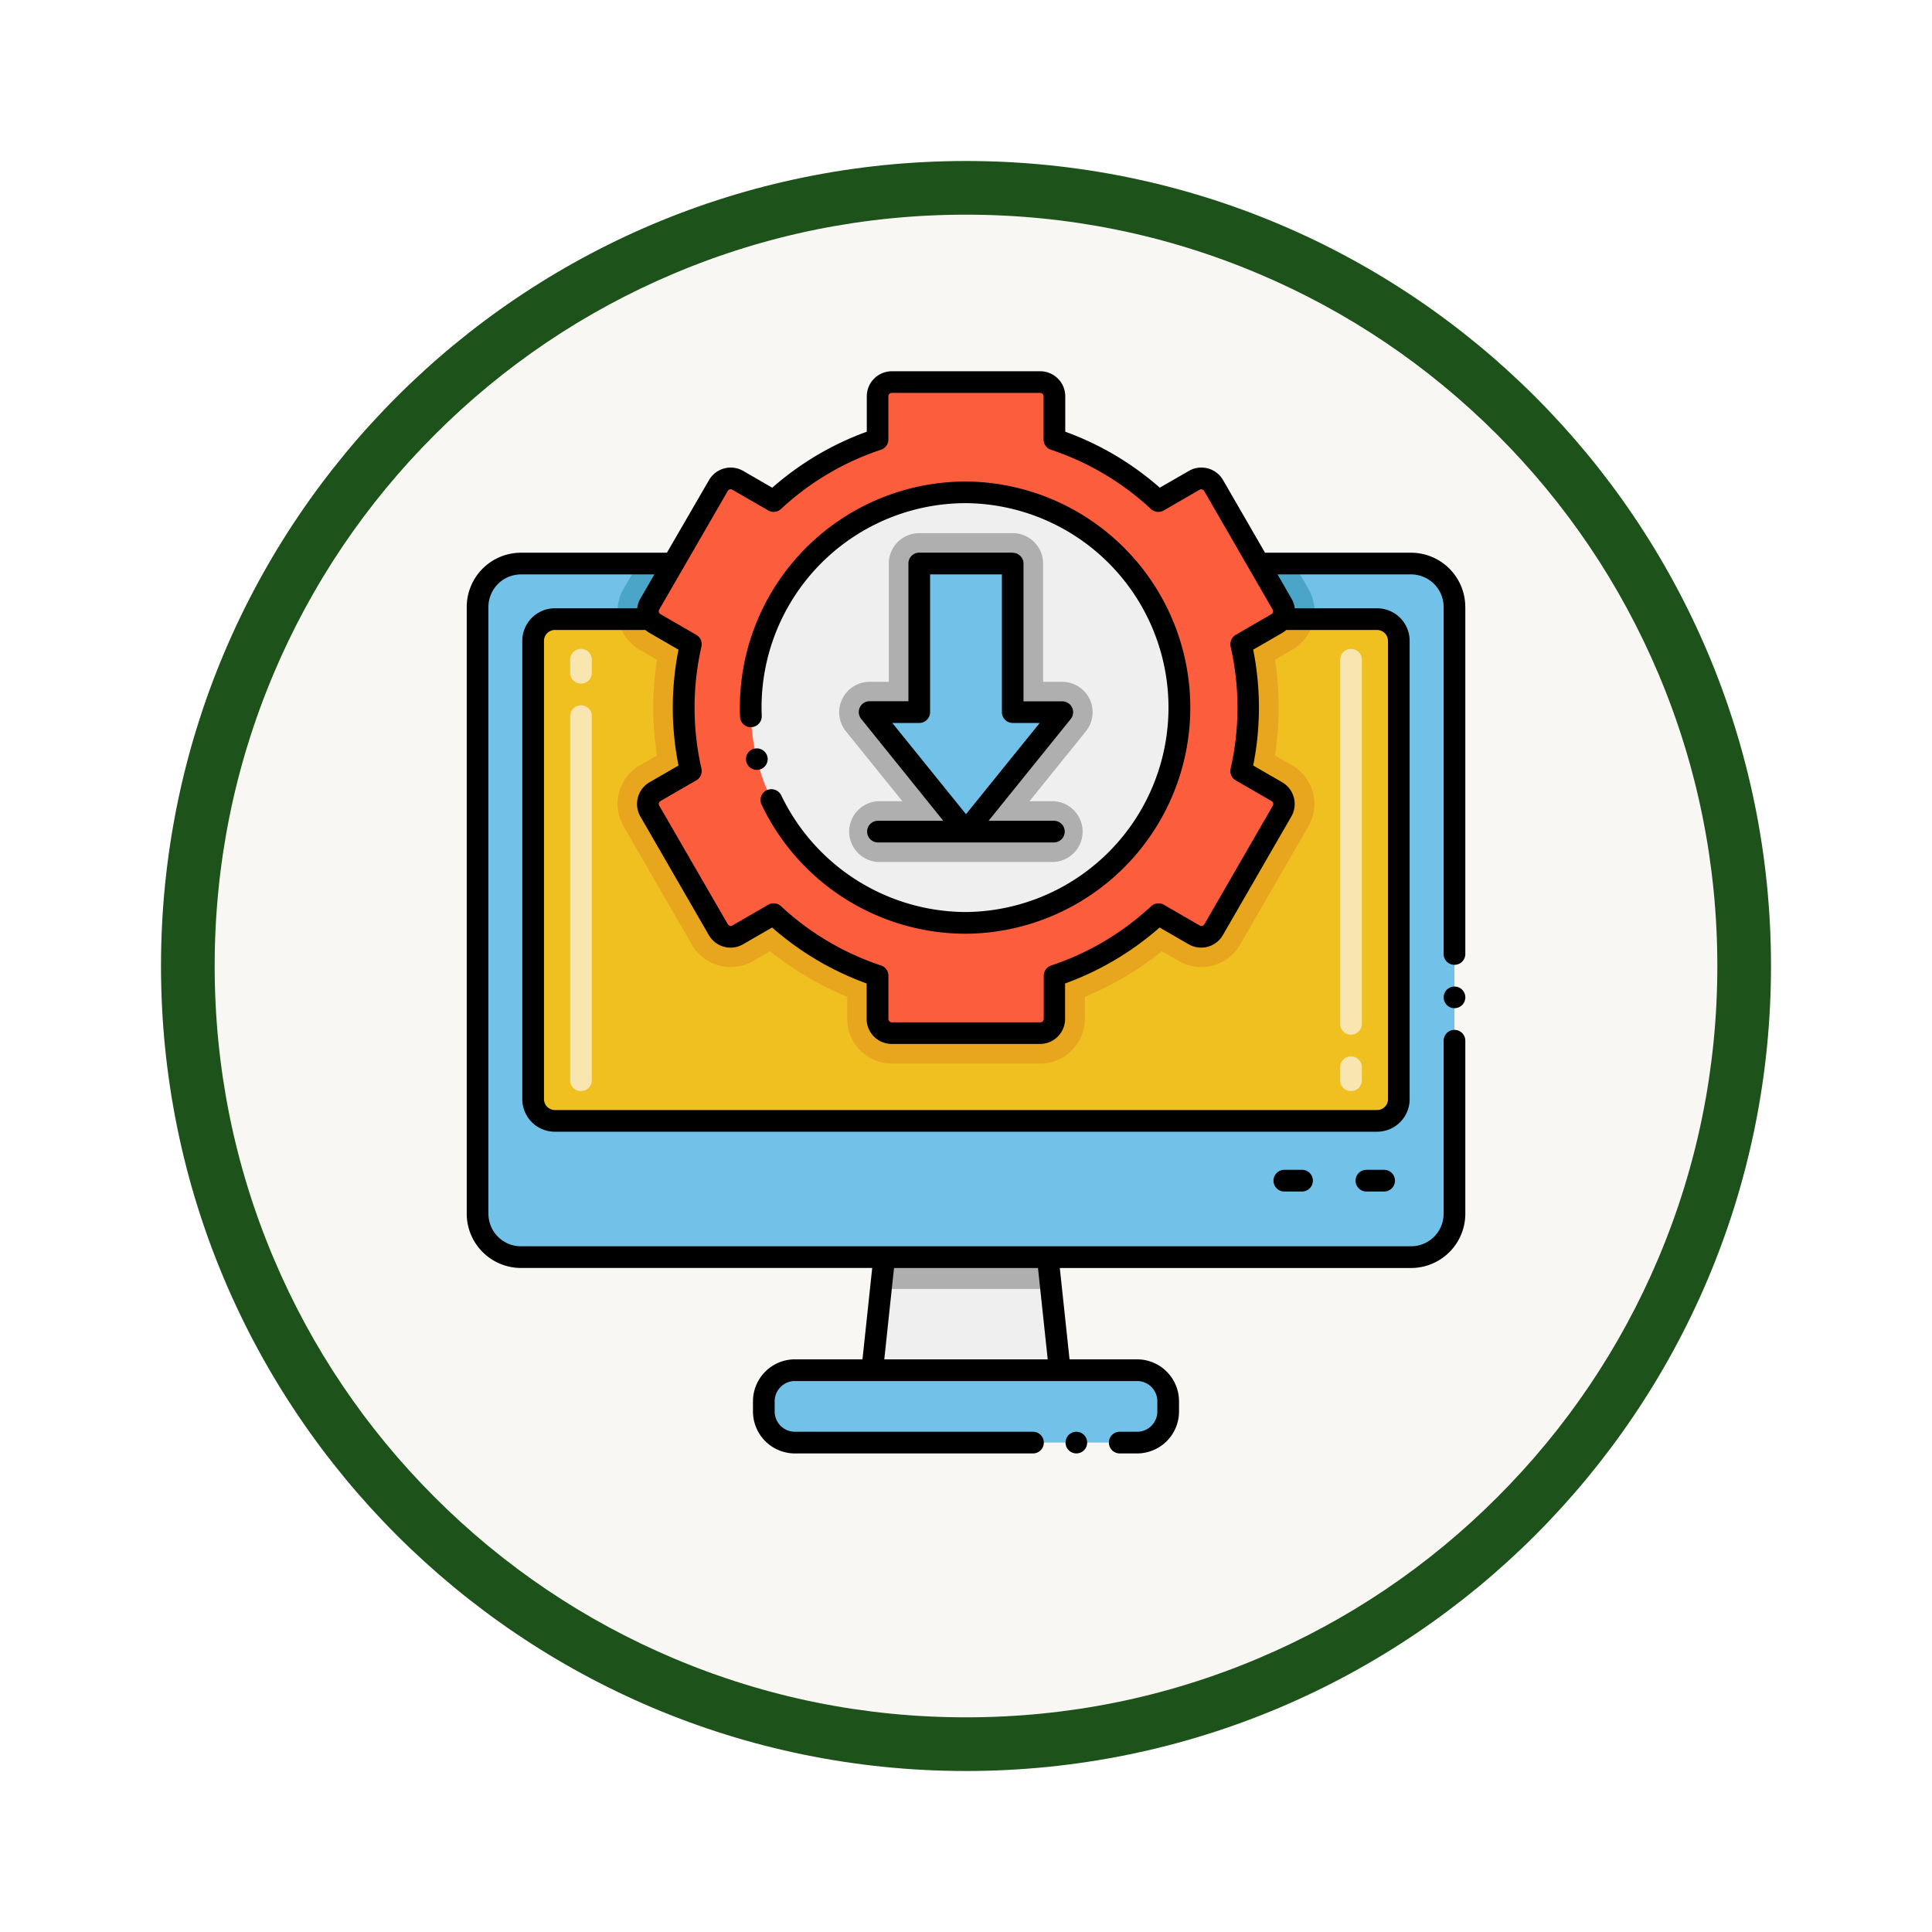 <svg xmlns="http://www.w3.org/2000/svg" xmlns:xlink="http://www.w3.org/1999/xlink" width="108" height="108" viewBox="0 0 108 108">
  <defs>
    <filter id="Trazado_904820" x="0" y="0" width="108" height="108" filterUnits="userSpaceOnUse">
      <feOffset dy="3" input="SourceAlpha"/>
      <feGaussianBlur stdDeviation="3" result="blur"/>
      <feFlood flood-opacity="0.161"/>
      <feComposite operator="in" in2="blur"/>
      <feComposite in="SourceGraphic"/>
    </filter>
  </defs>
  <g id="img8" transform="translate(-201 -3257)">
    <g id="Grupo_1147018" data-name="Grupo 1147018" transform="translate(210 3263)">
      <g id="Icono">
        <g transform="matrix(1, 0, 0, 1, -9, -6)" filter="url(#Trazado_904820)">
          <g id="Trazado_904820-2" data-name="Trazado 904820" transform="translate(9 6)" fill="#f9f7f4">
            <path d="M 45 88.5 C 39.127 88.5 33.43 87.35 28.068 85.082 C 22.889 82.891 18.236 79.755 14.241 75.759 C 10.245 71.764 7.109 67.111 4.918 61.932 C 2.65 56.57 1.5 50.873 1.5 45 C 1.5 39.127 2.65 33.43 4.918 28.068 C 7.109 22.889 10.245 18.236 14.241 14.241 C 18.236 10.245 22.889 7.109 28.068 4.918 C 33.43 2.65 39.127 1.5 45 1.5 C 50.873 1.5 56.57 2.65 61.932 4.918 C 67.111 7.109 71.764 10.245 75.759 14.241 C 79.755 18.236 82.891 22.889 85.082 28.068 C 87.35 33.43 88.5 39.127 88.5 45 C 88.5 50.873 87.35 56.57 85.082 61.932 C 82.891 67.111 79.755 71.764 75.759 75.759 C 71.764 79.755 67.111 82.891 61.932 85.082 C 56.57 87.35 50.873 88.5 45 88.5 Z" stroke="none"/>
            <path d="M 45 3 C 39.329 3 33.829 4.11 28.653 6.299 C 23.652 8.415 19.16 11.443 15.302 15.302 C 11.443 19.16 8.415 23.652 6.299 28.653 C 4.11 33.829 3 39.329 3 45 C 3 50.671 4.11 56.171 6.299 61.347 C 8.415 66.348 11.443 70.84 15.302 74.698 C 19.16 78.557 23.652 81.585 28.653 83.701 C 33.829 85.89 39.329 87 45 87 C 50.671 87 56.171 85.89 61.347 83.701 C 66.348 81.585 70.84 78.557 74.698 74.698 C 78.557 70.84 81.585 66.348 83.701 61.347 C 85.89 56.171 87 50.671 87 45 C 87 39.329 85.89 33.829 83.701 28.653 C 81.585 23.652 78.557 19.16 74.698 15.302 C 70.84 11.443 66.348 8.415 61.347 6.299 C 56.171 4.11 50.671 3 45 3 M 45 0 C 69.853 0 90 20.147 90 45 C 90 69.853 69.853 90 45 90 C 20.147 90 0 69.853 0 45 C 0 20.147 20.147 0 45 0 Z" stroke="none" fill="#1d531a"/>
          </g>
        </g>
      </g>
    </g>
    <g id="Layer_2" transform="translate(214.181 3274.488)">
      <g id="Grupo_1147787" data-name="Grupo 1147787" transform="translate(12.91 3.263)">
        <g id="Grupo_1147785" data-name="Grupo 1147785" transform="translate(0.606 0.606)">
          <path id="Trazado_916734" data-name="Trazado 916734" d="M116.532,208.221h-10.8l.643-6.022.429-4.041h8.656l.429,4.041Z" transform="translate(-83.829 -151.502)" fill="#efefef"/>
          <path id="Trazado_916735" data-name="Trazado 916735" d="M117.9,202.2h-9.515l.429-4.041h8.656Z" transform="translate(-85.836 -151.502)" fill="#afafaf"/>
          <path id="Trazado_916736" data-name="Trazado 916736" d="M70.016,50.028V83.949a2.424,2.424,0,0,1-2.425,2.425H17.835a2.424,2.424,0,0,1-2.425-2.425V50.028A2.424,2.424,0,0,1,17.835,47.6H67.591A2.424,2.424,0,0,1,70.016,50.028Z" transform="translate(-15.41 -37.457)" fill="#71c1e8"/>
          <path id="Trazado_916737" data-name="Trazado 916737" d="M86.6,50.712H47.723a2.475,2.475,0,0,1,.293-1.689l.817-1.416H85.485l.817,1.416A2.475,2.475,0,0,1,86.6,50.712Z" transform="translate(-39.857 -37.46)" fill="#4ba5c8"/>
          <path id="Trazado_916738" data-name="Trazado 916738" d="M76.613,61.629V87.252A1.213,1.213,0,0,1,75.4,88.464H29.432a1.213,1.213,0,0,1-1.212-1.213V61.629a1.213,1.213,0,0,1,1.212-1.212H75.4A1.213,1.213,0,0,1,76.613,61.629Z" transform="translate(-25.114 -47.163)" fill="#f0c020"/>
          <path id="Trazado_916739" data-name="Trazado 916739" d="M86.3,71.992,82.473,78.62a2.5,2.5,0,0,1-3.407.912l-.958-.553A17.664,17.664,0,0,1,73.8,81.527v1.232a2.5,2.5,0,0,1-2.493,2.5H63.01a2.5,2.5,0,0,1-2.493-2.5V81.527a17.663,17.663,0,0,1-4.312-2.549l-.958.553a2.5,2.5,0,0,1-3.407-.912l-3.827-6.628a2.492,2.492,0,0,1,.914-3.407l.955-.55a17.6,17.6,0,0,1,0-5.352l-.955-.55a2.475,2.475,0,0,1-1.208-1.719H86.593a2.475,2.475,0,0,1-1.208,1.719l-.955.55a17.6,17.6,0,0,1,0,5.352l.955.55a2.492,2.492,0,0,1,.914,3.407Z" transform="translate(-39.854 -47.16)" fill="#e8a61e"/>
          <path id="Trazado_916740" data-name="Trazado 916740" d="M102.261,237.588H83.133A1.738,1.738,0,0,1,81.4,235.85v-.573a1.738,1.738,0,0,1,1.738-1.738h19.128A1.738,1.738,0,0,1,104,235.278v.573a1.737,1.737,0,0,1-1.737,1.738Z" transform="translate(-65.394 -178.304)" fill="#71c1e8"/>
          <path id="Trazado_916741" data-name="Trazado 916741" d="M55.081,28.658l2-1.155a15.9,15.9,0,0,1,0-7.085l-2-1.155a.8.8,0,0,1-.292-1.089l3.825-6.626a.8.8,0,0,1,1.089-.292l2,1.157a15.769,15.769,0,0,1,5.811-3.443V6.56a.8.8,0,0,1,.8-.8h8.293a.8.8,0,0,1,.8.8V8.972a15.769,15.769,0,0,1,5.811,3.443l2-1.157a.8.8,0,0,1,1.089.292l3.825,6.626a.8.8,0,0,1-.292,1.089l-2,1.155a15.9,15.9,0,0,1,0,7.085l2,1.155a.8.8,0,0,1,.292,1.089l-3.825,6.626a.8.8,0,0,1-1.089.292l-2-1.157a15.769,15.769,0,0,1-5.811,3.443v2.411a.8.8,0,0,1-.8.8H68.315a.8.8,0,0,1-.8-.8V38.951a15.769,15.769,0,0,1-5.811-3.443l-2,1.157a.8.8,0,0,1-1.089-.292l-3.825-6.626A.8.8,0,0,1,55.081,28.658Z" transform="translate(-45.159 -5.763)" fill="#fc5d3d"/>
          <circle id="Elipse_11574" data-name="Elipse 11574" cx="12.035" cy="12.035" r="12.035" transform="translate(15.268 6.163)" fill="#efefef"/>
          <path id="Trazado_916742" data-name="Trazado 916742" d="M111.249,48.912h-1.078V42.3a1.7,1.7,0,0,0-1.7-1.7h-5.226a1.7,1.7,0,0,0-1.7,1.7v6.612h-1.078a1.7,1.7,0,0,0-1.321,2.764l3.157,3.911h-1.365a1.7,1.7,0,0,0,0,3.395h9.834a1.7,1.7,0,0,0,0-3.395h-1.365l3.157-3.911A1.7,1.7,0,0,0,111.249,48.912Z" transform="translate(-78.557 -32.154)" fill="#afafaf"/>
          <g id="Grupo_1147782" data-name="Grupo 1147782" transform="translate(21.915 10.146)">
            <path id="Trazado_916743" data-name="Trazado 916743" d="M113.781,55.912V47.6h-5.225v8.309H105.78l5.388,6.675,5.388-6.675Z" transform="translate(-105.78 -47.603)" fill="#71c1e8"/>
          </g>
          <g id="Grupo_1147783" data-name="Grupo 1147783" transform="translate(5.175 14.918)">
            <path id="Trazado_916744" data-name="Trazado 916744" d="M37.357,92a.606.606,0,0,1-.606-.606V71.041a.606.606,0,0,1,1.212,0V91.393A.606.606,0,0,1,37.357,92Zm0-22.777a.606.606,0,0,1-.606-.606v-.728a.606.606,0,0,1,1.212,0v.728A.606.606,0,0,1,37.357,69.222Z" transform="translate(-36.751 -67.282)" fill="#f8e5b0"/>
          </g>
          <g id="Grupo_1147784" data-name="Grupo 1147784" transform="translate(48.219 14.918)">
            <path id="Trazado_916745" data-name="Trazado 916745" d="M214.856,92a.606.606,0,0,1-.606-.606v-.728a.606.606,0,1,1,1.212,0v.728A.606.606,0,0,1,214.856,92Zm0-3.152a.606.606,0,0,1-.606-.606V67.888a.606.606,0,1,1,1.212,0V88.24A.606.606,0,0,1,214.856,88.846Z" transform="translate(-214.25 -67.282)" fill="#f8e5b0"/>
          </g>
        </g>
        <g id="Grupo_1147786" data-name="Grupo 1147786" transform="translate(0 0)">
          <circle id="Elipse_11575" data-name="Elipse 11575" cx="0.606" cy="0.606" r="0.606" transform="translate(33.472 59.285)"/>
          <path id="Trazado_916746" data-name="Trazado 916746" d="M218.413,187.357a.606.606,0,1,0,0,1.212h.989a.606.606,0,1,0,0-1.212Z" transform="translate(-168.12 -142.714)"/>
          <path id="Trazado_916747" data-name="Trazado 916747" d="M199.486,187.357a.606.606,0,1,0,0,1.212h.989a.606.606,0,1,0,0-1.212Z" transform="translate(-153.782 -142.714)"/>
          <path id="Trazado_916748" data-name="Trazado 916748" d="M68.729,16.441A3.035,3.035,0,0,0,65.7,13.409H57.534L55.191,9.352a1.4,1.4,0,0,0-1.917-.514l-1.622.936a16.511,16.511,0,0,0-5.284-3.129V4.666a1.4,1.4,0,0,0-1.4-1.4H36.673a1.4,1.4,0,0,0-1.4,1.4v1.98a16.513,16.513,0,0,0-5.284,3.129l-1.621-.936a1.4,1.4,0,0,0-1.917.514L24.1,13.409H15.941A3.035,3.035,0,0,0,12.91,16.44V50.361a3.035,3.035,0,0,0,3.031,3.031H35.576L35.032,58.5H31.255a2.347,2.347,0,0,0-2.344,2.344v.573a2.346,2.346,0,0,0,2.316,2.343l.028,0H44.563a.606.606,0,1,0,0-1.212H31.255a1.133,1.133,0,0,1-1.132-1.132v-.573a1.133,1.133,0,0,1,1.132-1.131H50.383a1.133,1.133,0,0,1,1.132,1.131v.573a1.133,1.133,0,0,1-1.132,1.132h-.97a.606.606,0,0,0,0,1.212h.97l.028,0a2.346,2.346,0,0,0,2.316-2.343v-.573A2.347,2.347,0,0,0,50.383,58.5H46.607l-.544-5.106H65.7a3.035,3.035,0,0,0,3.031-3.031h0V40.689a.606.606,0,0,0-1.212,0V50.36h0A1.821,1.821,0,0,1,65.7,52.18H15.941a1.821,1.821,0,0,1-1.819-1.819V16.441a1.821,1.821,0,0,1,1.819-1.819H23.4l-.783,1.356a1.4,1.4,0,0,0-.178.538H17.835a1.821,1.821,0,0,0-1.819,1.819V43.957a1.821,1.821,0,0,0,1.819,1.819H63.8a1.821,1.821,0,0,0,1.819-1.819V18.334A1.821,1.821,0,0,0,63.8,16.516H59.195a1.393,1.393,0,0,0-.178-.538l-.783-1.356H65.7a1.821,1.821,0,0,1,1.819,1.819h0v19.4a.606.606,0,0,0,1.212,0v-19.4h0ZM45.387,58.5H36.251l.544-5.106h8.048ZM27.5,9.958a.19.19,0,0,1,.261-.07l2,1.157a.607.607,0,0,0,.716-.081,15.261,15.261,0,0,1,5.587-3.311.606.606,0,0,0,.416-.576V4.666a.191.191,0,0,1,.191-.191h8.293a.191.191,0,0,1,.191.191V7.078a.606.606,0,0,0,.416.576,15.268,15.268,0,0,1,5.587,3.311.607.607,0,0,0,.716.081l2-1.157a.19.19,0,0,1,.26.07l3.825,6.626a.191.191,0,0,1-.07.261L55.9,18a.607.607,0,0,0-.288.661,15.3,15.3,0,0,1,0,6.814.606.606,0,0,0,.288.661l2,1.155a.191.191,0,0,1,.07.261l-3.825,6.626a.191.191,0,0,1-.261.07l-2-1.157a.606.606,0,0,0-.716.081,15.261,15.261,0,0,1-5.587,3.311.606.606,0,0,0-.416.576v2.411a.191.191,0,0,1-.191.191H36.673a.191.191,0,0,1-.191-.191V37.057a.606.606,0,0,0-.416-.576,15.268,15.268,0,0,1-5.587-3.311.606.606,0,0,0-.716-.081l-2,1.157a.19.19,0,0,1-.26-.07L23.672,27.55a.191.191,0,0,1,.07-.261l2-1.155a.607.607,0,0,0,.288-.661,15.3,15.3,0,0,1,0-6.814A.606.606,0,0,0,25.742,18l-2-1.155a.191.191,0,0,1-.07-.261ZM64.41,18.334V43.957a.607.607,0,0,1-.606.606H17.835a.607.607,0,0,1-.606-.606V18.334a.607.607,0,0,1,.606-.606H22.9a1.389,1.389,0,0,0,.231.167l1.618.934a16.529,16.529,0,0,0,0,6.476l-1.618.934a1.405,1.405,0,0,0-.514,1.917l3.825,6.626a1.4,1.4,0,0,0,1.917.514l1.622-.936a16.511,16.511,0,0,0,5.284,3.129v1.98a1.4,1.4,0,0,0,1.4,1.4h8.293a1.4,1.4,0,0,0,1.4-1.4v-1.98a16.513,16.513,0,0,0,5.284-3.129l1.621.936a1.4,1.4,0,0,0,1.917-.514l3.825-6.626a1.405,1.405,0,0,0-.514-1.917l-1.618-.934a16.529,16.529,0,0,0,0-6.476l1.618-.934a1.413,1.413,0,0,0,.231-.167H63.8a.607.607,0,0,1,.606.606Z" transform="translate(-12.91 -3.263)"/>
          <path id="Trazado_916749" data-name="Trazado 916749" d="M78.5,90.666a.614.614,0,0,0-.735-.444.6.6,0,0,0-.444.73v0a.607.607,0,0,0,1.179-.289Z" transform="translate(-61.692 -69.121)"/>
          <path id="Trazado_916750" data-name="Trazado 916750" d="M76.488,42.412h.022a.607.607,0,0,0,.582-.631c0-.146-.01-.3-.01-.463A11.425,11.425,0,0,1,88.508,29.889h0a11.429,11.429,0,0,1,0,22.857h-.006a11.489,11.489,0,0,1-10.32-6.526.62.62,0,0,0-.808-.286.606.606,0,0,0-.289.808A12.653,12.653,0,0,0,88.511,53.96h.009a12.641,12.641,0,0,0,0-25.281h-.006A12.642,12.642,0,0,0,75.87,41.318c0,.172,0,.344.012.512a.6.6,0,0,0,.606.582Z" transform="translate(-60.602 -22.514)"/>
          <path id="Trazado_916751" data-name="Trazado 916751" d="M238.7,145.106a.605.605,0,1,0,.606.6A.606.606,0,0,0,238.7,145.106Z" transform="translate(-183.484 -110.709)"/>
          <path id="Trazado_916752" data-name="Trazado 916752" d="M111.885,45.1h-5.226a.606.606,0,0,0-.606.606v7.7h-2.169a.607.607,0,0,0-.472.987L108,60.088h-3.649a.606.606,0,1,0,0,1.212h9.834a.606.606,0,0,0,0-1.212h-3.649l4.591-5.688a.607.607,0,0,0-.472-.987h-2.169v-7.7a.607.607,0,0,0-.606-.606Zm1.507,9.521-4.12,5.1-4.12-5.1h1.507a.606.606,0,0,0,.606-.606v-7.7h4.013v7.7a.606.606,0,0,0,.606.606h1.507Z" transform="translate(-81.363 -34.958)"/>
        </g>
      </g>
    </g>
  </g>
</svg>
